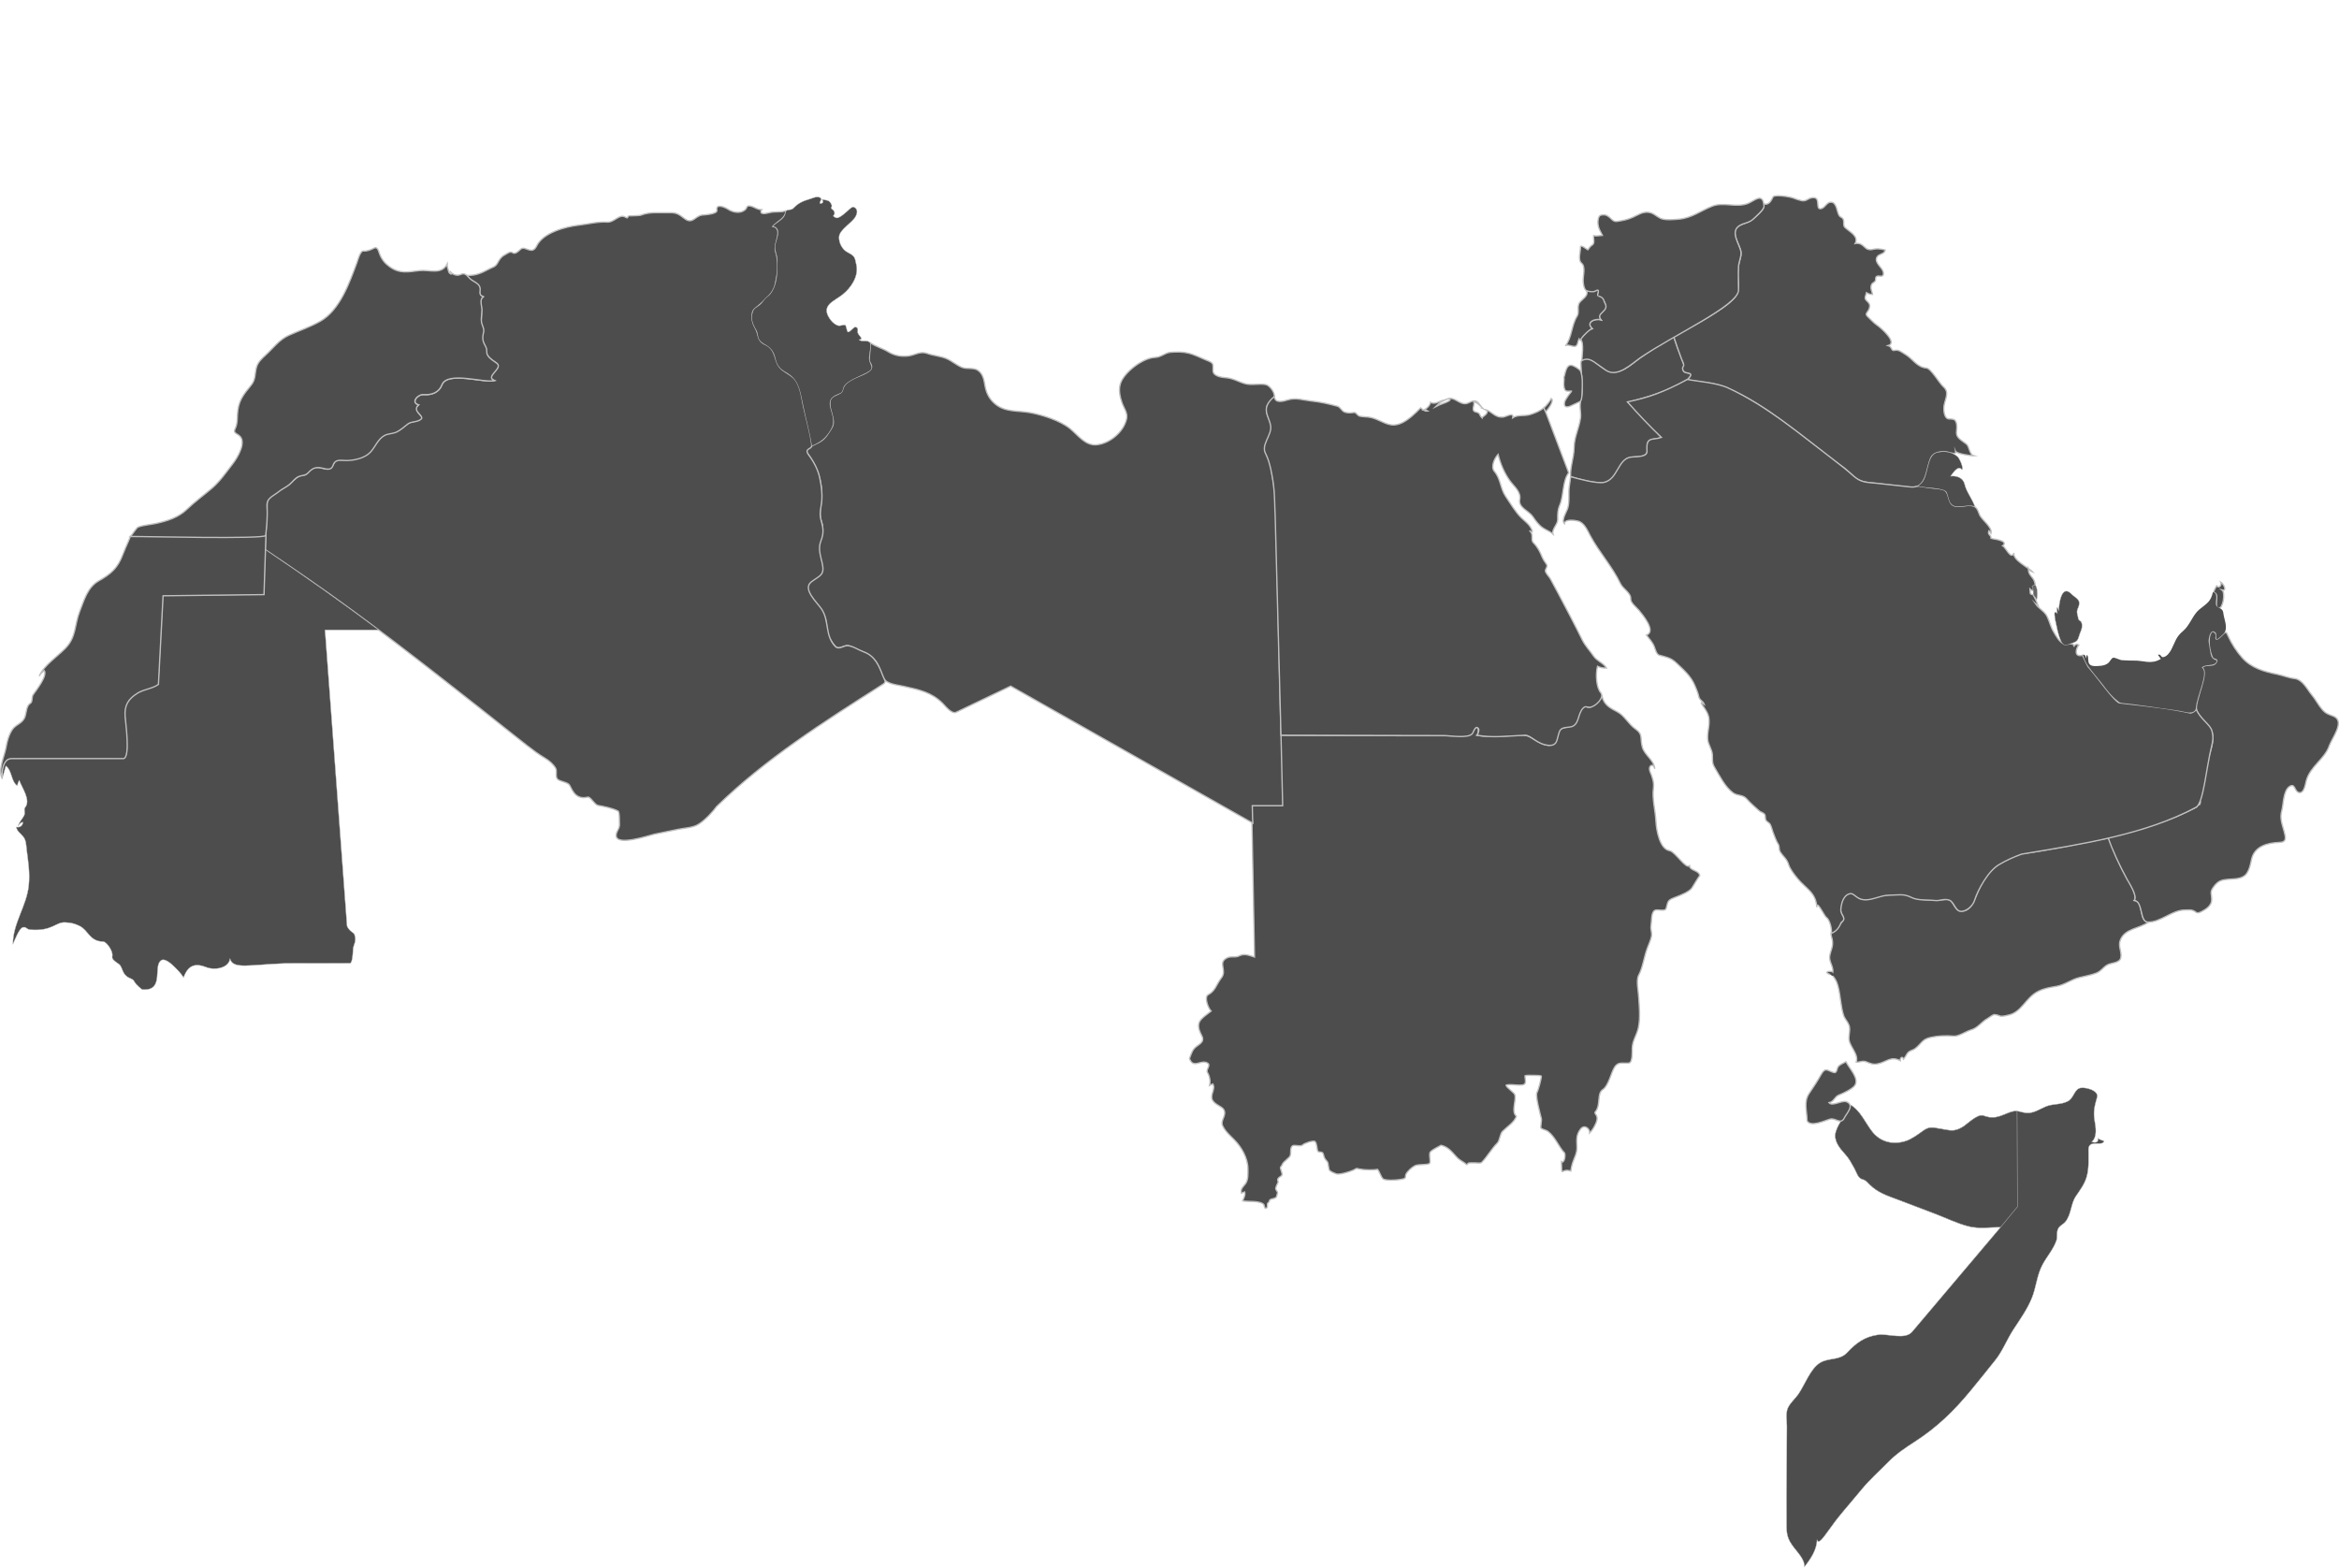 <?xml version="1.0" encoding="UTF-8" standalone="no"?>
<svg
   xmlns:dc="http://purl.org/dc/elements/1.1/"
   xmlns:cc="http://creativecommons.org/ns#"
   xmlns:rdf="http://www.w3.org/1999/02/22-rdf-syntax-ns#"
   xmlns:svg="http://www.w3.org/2000/svg"
   xmlns="http://www.w3.org/2000/svg"
   version="1.1"
   id="svg5963"
   height="119.711"
   width="178.616">
  <defs
     id="defs5965">
    <clipPath
       id="clipPath1"
       clipPathUnits="userSpaceOnUse">
      <path
         id="path9"
         d="M 0,0 H 940 V 470 H 0 Z" />
    </clipPath>
    <clipPath
       id="clipPath5987"
       clipPathUnits="userSpaceOnUse">
      <path
         id="path5989"
         d="M 0,0 H 940 V 470 H 0 Z" />
    </clipPath>
  </defs>
  <path
     id="sd"
     d="m 122.329,53.149 c -0.209,0.211 -0.76,1.019 -1.094,0.844 -0.438,-0.229 -0.594,0.359 -0.688,0.625 -0.181,0.513 -0.316,0.81 -0.875,0.906 -0.554,0.095 -0.697,0.225 -0.812,0.781 -0.251,1.217 -1.455,0.283 -2.031,-0.031 -0.5,-0.272 -1.361,-0.085 -1.906,-0.062 -0.713,0.029 -1.45,0.059 -2.156,-0.062 0.233,-0.215 0.125,-0.958 -0.219,-0.406 -0.34,0.545 -0.8,0.438 -1.375,0.438 h -4.406 c -2.994,0 -6.037,-0.031 -9.031,-0.031 0.06,1.785 0.127,3.589 0.156,5.375 h -2.312 l 0.219,11.562 c -0.384,-0.119 -0.773,-0.294 -1.156,-0.094 -0.316,0.166 -0.616,-0.003 -0.938,0.156 -0.751,0.371 0.032,0.933 -0.438,1.531 -0.376,0.479 -0.455,0.992 -1,1.281 -0.343,0.182 0.008,1.048 0.219,1.25 -0.781,0.625 -1.279,0.82 -0.719,1.875 0.213,0.402 -0.047,0.581 -0.375,0.812 -0.35,0.247 -0.406,0.558 -0.562,0.938 0.304,0.82 0.864,0.048 1.375,0.344 0.302,0.176 -0.138,0.482 0,0.719 0.17,0.29 0.25,0.669 0.156,1 0.08,-0.041 0.167,-0.091 0.25,-0.125 0.243,0.391 -0.23,0.823 -0.031,1.219 0.197,0.394 0.704,0.464 0.875,0.75 0.251,0.42 -0.28,0.81 -0.094,1.219 0.192,0.423 0.552,0.74 0.875,1.062 0.578,0.578 1.058,1.423 1.062,2.25 0.002,0.348 0.031,0.826 -0.188,1.125 -0.189,0.258 -0.384,0.35 -0.312,0.719 0.082,-0.029 0.168,-0.064 0.25,-0.094 0.066,0.248 -0.072,0.467 -0.156,0.688 0.407,0.074 1.321,-0.045 1.625,0.281 0.004,0.099 0.062,0.188 0.094,0.281 0.305,0.018 0.068,-0.346 0.25,-0.438 0.072,-0.036 0.07,-0.182 0.125,-0.219 0.137,-0.091 0.341,-0.06 0.469,-0.188 0.057,-0.057 0.057,-0.206 0.094,-0.281 0.074,-0.148 -0.171,-0.254 -0.125,-0.438 0.03,-0.119 0.102,-0.266 0.156,-0.375 0.066,-0.131 -0.047,-0.203 0,-0.281 0.06,-0.181 0.249,-0.186 0.312,-0.312 0.074,-0.148 -0.184,-0.536 -0.094,-0.625 0.097,-0.097 0.134,-0.259 0.219,-0.344 0.132,-0.132 0.306,-0.274 0.438,-0.406 0.207,-0.207 0.008,-0.636 0.219,-0.844 0.149,-0.149 0.635,0.084 0.812,-0.094 0.122,-0.122 0.822,-0.365 0.937,-0.25 0.156,0.156 0.143,0.674 0.219,0.75 0.066,0.066 0.289,0.038 0.344,0.094 0.102,0.102 0.094,0.281 0.156,0.406 0.041,0.083 0.144,0.206 0.188,0.25 0.158,0.158 0.08,0.58 0.219,0.719 0.091,0.091 0.395,0.215 0.5,0.25 0.271,0.09 1.347,-0.253 1.5,-0.406 0.034,-0.034 0.221,0.025 0.25,0.031 0.433,0.086 1.08,0.086 1.406,0.031 0.164,0.23 0.239,0.551 0.406,0.719 0.182,0.182 1.412,0.091 1.656,-0.031 0.083,-0.041 0.053,-0.231 0.094,-0.312 0.11,-0.22 0.438,-0.532 0.688,-0.656 0.287,-0.144 0.963,-0.025 1.125,-0.188 0.112,-0.112 -0.097,-0.716 0.062,-0.875 0.213,-0.213 0.598,-0.371 0.812,-0.5 0.607,0.143 0.876,0.594 1.25,0.969 0.21,0.21 0.509,0.322 0.688,0.5 0.051,0.051 0.11,-0.079 0.125,-0.094 0.045,-0.045 0.438,-0.031 0.531,-0.031 0.114,0 0.421,0.048 0.5,-0.031 0.408,-0.408 0.751,-1.033 1.188,-1.469 0.203,-0.203 0.212,-0.712 0.406,-0.906 0.361,-0.361 0.907,-0.689 1.062,-1.156 -0.471,-0.367 0.122,-1.441 -0.188,-1.75 -0.041,-0.041 -0.644,-0.574 -0.625,-0.594 0.207,-0.206 1.322,0.137 1.469,-0.156 0.096,-0.191 -0.024,-0.448 0,-0.594 0.12,-0.064 1.25,-0.01 1.25,0 0,0.235 -0.224,1.073 -0.344,1.312 -0.12,0.239 0.271,1.677 0.344,1.969 0.035,0.139 -0.082,0.667 -0.031,0.719 0.11,0.11 0.391,0.145 0.531,0.25 0.559,0.42 0.844,1.219 1.25,1.625 0.131,0.131 0.006,0.875 -0.219,0.688 0.045,1.324 -0.073,0.455 0.719,0.719 0.024,-0.201 0.06,-0.396 0.125,-0.594 0.146,-0.45 0.361,-0.765 0.344,-1.25 -0.02,-0.545 -0.071,-0.929 0.281,-1.375 0.268,-0.338 0.697,-0.065 0.688,0.312 0.189,-0.207 0.292,-0.353 0.438,-0.656 0.368,-0.767 -0.174,-0.763 0,-0.969 0.426,-0.502 0.099,-1.383 0.562,-1.688 0.446,-0.293 0.625,-1.273 0.906,-1.719 0.287,-0.455 0.65,-0.251 1.094,-0.312 0.295,-0.041 0.245,-0.918 0.25,-1.125 0.014,-0.585 0.35,-1.006 0.469,-1.562 0.172,-0.805 0.059,-1.718 0.031,-2.281 -0.03,-0.605 -0.219,-1.339 0,-1.75 0.307,-0.575 0.394,-1.353 0.656,-2.062 0.102,-0.276 0.25,-0.587 0.312,-0.875 0.069,-0.314 -0.088,-0.535 -0.031,-0.844 0.058,-0.315 -0.008,-0.985 0.281,-1.156 0.21,-0.124 0.794,0.128 0.875,-0.156 0.157,-0.552 0.079,-0.613 0.688,-0.844 0.336,-0.127 1.096,-0.419 1.281,-0.719 0.141,-0.228 0.51,-0.847 0.594,-0.938 -0.052,-0.418 -0.761,-0.368 -0.781,-0.75 -0.29,0.26 -1.096,-1.082 -1.531,-1.156 -0.753,-0.128 -0.999,-1.587 -1.031,-2.219 -0.046,-0.9 -0.305,-1.709 -0.188,-2.594 0.052,-0.392 -0.094,-0.832 -0.25,-1.188 -0.216,-0.492 0.237,-0.735 0.344,-0.25 -0.029,-0.637 -0.761,-1.034 -0.938,-1.625 -0.213,-0.714 0.095,-0.978 -0.562,-1.438 -0.496,-0.347 -0.825,-1.01 -1.344,-1.281 -0.579,-0.303 -1.029,-0.531 -1.188,-1.219 z"
     style="fill:#4d4d4d;fill-opacity:1;stroke:#c0c0c0;stroke-width:0.1;stroke-miterlimit:10;stroke-dasharray:none;text-rendering:optimizeLegibility" />
  <path
     style="fill:#4d4d4d;fill-opacity:1;stroke:#c0c0c0;stroke-width:0.1;stroke-miterlimit:10;stroke-dasharray:none;text-rendering:optimizeLegibility"
     id="ly"
     d="m 61.651,34.604 c -0.299,-0.257 0.341,-0.56 0.506,-0.636 0.497,-0.231 0.765,-0.363 1.067,-0.852 0.242,-0.393 0.485,-0.584 0.391,-1.09 -0.082,-0.436 -0.288,-0.876 -0.244,-1.331 0.061,-0.624 0.819,-0.464 0.94,-0.912 0.13,-0.482 0.523,-0.731 0.927,-0.923 0.309,-0.147 1.313,-0.421 1.321,-0.848 0.004,-0.214 -0.206,-0.346 -0.183,-0.574 0.04,-0.416 0.056,-0.834 0.098,-1.25 0.401,0.279 0.939,0.42 1.369,0.685 0.452,0.278 0.965,0.372 1.491,0.315 0.532,-0.058 0.924,-0.395 1.471,-0.197 0.487,0.176 1.004,0.195 1.478,0.397 0.422,0.18 0.763,0.505 1.189,0.672 0.373,0.146 0.876,-0.007 1.208,0.223 0.392,0.271 0.465,0.735 0.54,1.17 0.096,0.556 0.315,1 0.748,1.373 0.783,0.675 1.75,0.517 2.691,0.687 0.945,0.172 2.291,0.601 3.048,1.214 0.605,0.49 1.165,1.319 2.03,1.241 1,-0.09 2.069,-0.972 2.293,-1.976 0.103,-0.464 -0.21,-0.824 -0.352,-1.242 -0.157,-0.46 -0.272,-0.99 -0.114,-1.466 0.29,-0.874 1.729,-1.959 2.642,-1.99 0.472,-0.016 0.748,-0.358 1.186,-0.391 0.446,-0.034 0.921,-0.042 1.357,0.065 0.509,0.124 0.953,0.37 1.436,0.56 0.572,0.224 0.421,0.302 0.449,0.803 0.022,0.406 0.678,0.492 0.97,0.513 0.567,0.043 0.934,0.3 1.459,0.452 0.521,0.151 1.067,-0.024 1.595,0.073 0.299,0.055 0.751,0.652 0.644,0.965 -0.112,0.331 -0.516,0.415 -0.572,0.788 -0.078,0.515 0.251,0.896 0.341,1.375 0.102,0.539 -0.245,1.016 -0.428,1.484 -0.194,0.497 0.315,1.087 0.399,1.601 0.144,0.876 0.3,1.704 0.355,2.603 l 0.553,23.34 c -0.773,0 -1.546,0 -2.319,0 0.021,0.446 0.005,0.894 0.043,1.339 l -18.494,-10.467 -4.194,2.01 c -0.355,0.097 -0.791,-0.483 -0.998,-0.689 -0.866,-0.863 -1.805,-1.039 -2.958,-1.301 -0.412,-0.094 -0.95,-0.141 -1.317,-0.369 -0.291,-0.18 -0.428,-0.689 -0.548,-0.984 -0.353,-0.865 -0.783,-1.101 -1.63,-1.42 -0.281,-0.106 -0.55,-0.345 -0.858,-0.337 -0.301,0.008 -0.627,0.342 -0.909,0.037 -0.23,-0.248 -0.627,-0.885 -0.632,-1.229 -0.012,-0.718 -0.082,-0.98 -0.477,-1.592 -0.304,-0.471 -1.315,-1.308 -0.88,-1.936 0.502,-0.724 1.271,-0.447 0.941,-1.634 -0.165,-0.594 -0.283,-1.05 -0.08,-1.652 0.174,-0.516 0.277,-0.942 0.087,-1.476 -0.2,-0.561 -0.045,-1.123 0.006,-1.693 0.059,-0.676 -0.042,-1.358 -0.266,-1.996 -0.193,-0.548 -0.473,-1.063 -0.813,-1.534"
     class="landxx ly" />
  <path
     ye="path2592"
     class="landxx ye"
     d="m 164.07,70.422 c -0.752,-0.028 -0.327,-1.569 -1.073,-1.657 0.335,-0.531 -0.906,-2.181 -1.12,-2.762 l -0.87,-2.012 c -2.209,0.434 -4.428,0.909 -6.602,1.203 -1.814,0.56 -2.729,1.461 -3.139,2.443 -0.379,0.566 -0.581,1.994 -1.489,1.939 -0.618,-0.037 -0.55,-0.963 -1.144,-0.893 -0.749,0.088 -1.361,0.074 -2.12,-0.032 -0.431,-0.06 -0.872,-0.367 -1.294,-0.367 -0.467,0 -0.933,0.045 -1.397,0.089 -0.57,0.054 -1.052,0.31 -1.643,0.277 -0.325,-0.018 -0.446,-0.379 -0.778,-0.421 -0.317,-0.04 -0.562,0.175 -0.695,0.443 -0.145,0.293 -0.192,0.648 -0.137,0.97 0.035,0.208 0.327,0.415 0.169,0.629 -0.15,0.202 -0.269,0.41 -0.424,0.621 -0.083,0.115 -0.186,0.206 -0.311,0.273 -0.298,0.149 -0.146,0.262 -0.085,0.588 0.097,0.517 -0.098,0.757 -0.19,1.228 -0.085,0.436 0.281,0.815 0.239,1.249 -0.083,-0.074 -0.527,-0.086 -0.453,0.087 -0.016,-0.036 0.449,0.225 0.448,0.224 0.249,0.265 0.342,0.54 0.426,0.887 0.167,0.681 0.18,1.44 0.394,2.102 0.088,0.272 0.306,0.475 0.41,0.74 0.124,0.32 0.007,0.666 0,0.993 -0.013,0.647 0.77,1.191 0.558,1.849 0.286,0.022 0.478,-0.138 0.767,-0.023 0.308,0.123 0.519,0.224 0.858,0.157 0.699,-0.139 1.01,-0.627 1.739,-0.245 -0.037,-0.198 0.174,-0.4 0.245,-0.111 0.121,-0.133 0.191,-0.287 0.288,-0.434 0.154,-0.233 0.403,-0.228 0.609,-0.384 0.459,-0.347 0.511,-0.696 1.143,-0.841 0.589,-0.135 1.214,-0.161 1.815,-0.106 0.354,0.032 0.948,-0.374 1.302,-0.474 0.529,-0.15 0.791,-0.608 1.257,-0.866 0.143,-0.079 0.344,-0.258 0.499,-0.304 0.171,0.006 0.334,0.046 0.489,0.121 0.175,0.008 0.346,-0.013 0.513,-0.063 1.125,-0.181 1.378,-1.345 2.389,-1.841 0.47,-0.231 0.885,-0.289 1.387,-0.377 0.619,-0.108 1.131,-0.523 1.74,-0.668 0.423,-0.101 0.852,-0.181 1.262,-0.329 0.41,-0.148 0.556,-0.475 0.903,-0.652 0.288,-0.147 0.908,-0.129 0.997,-0.519 0.103,-0.453 -0.212,-0.864 -0.047,-1.326 0.331,-0.933 1.47,-0.896 2.165,-1.406"
     id="ye"
     style="fill:#4d4d4d;fill-opacity:1;stroke:#c0c0c0;stroke-width:0.1;stroke-miterlimit:10;stroke-dasharray:none;text-rendering:optimizeLegibility" />
  <path
     style="fill:#4d4d4d;fill-opacity:1;stroke:#c0c0c0;stroke-width:0.1;stroke-miterlimit:10;stroke-dasharray:none;text-rendering:optimizeLegibility"
     id="dz"
     d="m 20.242,41.971 0.158,-3.371 c -0.146,-0.906 1.244,-1.205 1.744,-1.661 0.248,-0.226 0.654,-0.688 1.036,-0.664 0.332,0.021 0.409,-0.48 0.846,-0.565 0.711,-0.138 1.076,0.552 1.503,-0.391 0.133,-0.292 0.576,-0.17 0.83,-0.203 0.458,-0.061 0.92,-0.123 1.352,-0.283 0.869,-0.321 0.905,-1.254 1.645,-1.645 0.305,-0.162 0.705,-0.179 1.027,-0.299 0.397,-0.147 0.657,-0.592 1.066,-0.674 0.15,-0.03 0.956,-0.096 0.626,-0.52 -0.213,-0.274 -0.552,-0.374 -0.114,-0.774 -0.625,-0.172 -0.061,-0.827 0.398,-0.789 0.607,0.051 1.167,-0.166 1.382,-0.734 0.412,-1.089 3.222,-0.124 4.024,-0.33 -0.919,-0.415 0.671,-0.921 0.172,-1.306 -0.236,-0.182 -0.5,-0.342 -0.691,-0.575 -0.222,-0.269 -0.106,-0.654 -0.324,-0.983 -0.228,-0.344 -0.102,-0.627 -0.036,-0.97 0.062,-0.321 -0.186,-0.325 -0.151,-0.637 0.033,-0.291 0.028,-0.642 0.032,-0.932 0.005,-0.389 -0.254,-0.702 0.132,-1.004 -0.401,-0.164 -0.239,-0.387 -0.297,-0.687 -0.077,-0.399 -0.77,-0.529 -0.921,-0.94 0.743,-0.002 1.06,-0.182 1.691,-0.505 0.275,-0.14 0.448,-0.141 0.614,-0.43 0.147,-0.256 0.257,-0.472 0.53,-0.617 0.154,-0.083 0.452,-0.322 0.614,-0.193 0.211,0.166 0.477,-0.123 0.617,-0.251 0.364,-0.333 0.864,0.505 1.236,-0.26 0.499,-1.025 2.218,-1.469 3.225,-1.585 0.717,-0.083 1.441,-0.28 2.163,-0.231 0.539,0.036 0.91,-0.651 1.378,-0.386 0.203,0.115 0.157,0.051 0.235,-0.077 0.017,-0.028 0.825,-0.016 0.945,-0.064 0.698,-0.277 1.403,-0.172 2.137,-0.193 0.612,-0.017 0.757,0.11 1.223,0.461 0.595,0.449 0.801,-0.215 1.317,-0.278 0.166,-0.02 1.195,-0.065 1.139,-0.37 -0.102,-0.549 0.648,-0.211 0.826,-0.091 0.372,0.25 0.933,0.376 1.314,0.071 0.21,-0.168 0.073,-0.386 0.472,-0.286 0.283,0.071 0.506,0.279 0.814,0.263 -0.261,0.431 0.386,0.28 0.591,0.227 0.408,-0.106 0.85,-0.007 1.241,-0.138 0.029,0.556 -0.676,0.829 -0.983,1.183 0.837,0.18 0.034,1.357 0.203,1.896 0.294,0.937 0.171,1.644 -0.026,2.568 -0.162,0.76 -1.009,1.352 -1.574,1.851 -0.33,0.291 -0.169,1.05 0.023,1.373 0.311,0.521 0.17,1.089 0.811,1.333 0.876,0.332 0.619,1.442 1.325,1.97 0.327,0.245 0.714,0.423 0.991,0.73 0.375,0.416 0.429,1.099 0.517,1.627 0.18,1.091 0.698,2.304 0.698,3.404 0,0.297 -0.624,0.183 -0.222,0.72 0.39,0.521 0.712,1.133 0.841,1.773 0.443,2.205 -0.208,2.191 0.124,3.321 0.159,0.539 0.167,0.933 -0.043,1.458 -0.237,0.592 -0.021,1.146 0.108,1.738 0.194,0.894 -0.203,0.908 -0.839,1.388 -0.724,0.548 0.48,1.611 0.794,2.094 0.587,0.903 0.234,1.975 1.015,2.818 0.3,0.324 0.645,-0.065 0.965,-0.04 0.405,0.031 0.844,0.336 1.224,0.474 0.867,0.315 1.159,1.043 1.479,1.867 0.152,0.39 0.305,0.437 -0.118,0.677 -4.4,2.807 -8.84,5.615 -12.589,9.266 -0.216,0.314 -0.913,1.099 -1.455,1.398 -0.411,0.227 -1.016,0.248 -1.47,0.342 -0.616,0.127 -1.234,0.248 -1.849,0.379 -0.309,0.065 -3.015,0.995 -2.899,0.037 0.041,-0.338 0.282,-0.468 0.249,-0.842 -0.013,-0.144 0.03,-0.898 -0.119,-0.972 -0.455,-0.228 -1.023,-0.332 -1.525,-0.428 -0.247,-0.048 -0.58,-0.677 -0.769,-0.631 -1.084,0.266 -1.255,-0.814 -1.45,-0.976 -0.23,-0.191 -0.628,-0.208 -0.838,-0.369 -0.237,-0.18 -0.033,-0.628 -0.176,-0.869 -0.179,-0.304 -0.49,-0.569 -0.782,-0.742 -0.5,-0.296 -0.968,-0.647 -1.426,-1.003 -1.138,-0.883 -2.256,-1.793 -3.388,-2.683 -4.368,-3.434 -8.73,-6.855 -13.3,-10.019 -1.09,-0.756 -2.186,-1.502 -3.286,-2.242"
     class="landxx dz" />
  <path
     style="fill:#4d4d4d;fill-opacity:1;stroke:#c0c0c0;stroke-width:0.1;stroke-miterlimit:10;stroke-dasharray:none;text-rendering:optimizeLegibility"
     id="jo"
     d="m 119.936,36.412 c -0.043,-0.748 0.259,-1.461 0.266,-2.205 0.008,-0.855 0.39,-1.49 0.494,-2.304 0.043,-0.339 -0.055,-0.685 -0.028,-1.03 0.025,-0.326 0.134,-0.646 0.146,-0.963 0.025,-0.665 -0.066,-1.463 -0.091,-2.134 -0.021,-0.57 0.69,-0.394 1.015,-0.17 0.535,0.37 1.018,0.929 1.737,0.788 0.724,-0.143 1.39,-0.823 1.989,-1.222 0.765,-0.51 1.529,-1.073 2.332,-1.52 0.248,0.794 0.573,1.56 0.846,2.344 -0.276,0.029 -0.096,0.406 0.082,0.451 0.282,0.072 0.637,0.028 0.181,0.506 -1.429,0.873 -2.86,1.336 -4.577,1.765 l 2.561,2.687 c -0.23,0.113 -0.839,0.099 -1.003,0.306 -0.189,0.237 0.025,0.717 -0.176,0.954 -0.338,0.398 -1.192,0.059 -1.63,0.478 -0.5,0.477 -0.664,1.375 -1.378,1.656 -0.646,0.254 -2.109,-0.218 -2.764,-0.388"
     class="landxx jo" />
  <path
     class="landxx so so-"
     d="m 136.458,108.962 c 0,-0.436 -0.113,-1.04 0.076,-1.448 0.179,-0.389 0.545,-0.689 0.791,-1.039 0.492,-0.7 0.919,-1.953 1.666,-2.404 0.681,-0.411 1.478,-0.145 2.074,-0.786 0.677,-0.727 1.318,-1.202 2.343,-1.35 0.766,-0.111 2.114,0.434 2.643,-0.268 l 6.725,-7.952 c -0.813,0 -1.656,0.138 -2.456,-0.067 -0.906,-0.233 -1.771,-0.669 -2.647,-0.995 -0.903,-0.336 -1.8,-0.685 -2.701,-1.026 -0.834,-0.316 -1.565,-0.536 -2.205,-1.178 -0.214,-0.215 -0.283,-0.328 -0.58,-0.406 -0.302,-0.08 -0.419,-0.548 -0.561,-0.796 -0.239,-0.42 -0.399,-0.761 -0.738,-1.131 -0.404,-0.442 -0.88,-1.01 -0.696,-1.668 0.202,-0.722 0.835,-1.356 1.117,-2.069 0.745,0.415 1.155,1.408 1.664,2.051 0.636,0.802 1.606,1.025 2.589,0.701 0.377,-0.124 0.864,-0.46 1.186,-0.698 0.568,-0.42 0.729,-0.349 1.428,-0.234 0.723,0.119 1.048,0.27 1.723,-0.151 0.341,-0.213 1.123,-1.006 1.562,-0.85 0.484,0.172 0.817,0.193 1.337,0.014 0.313,-0.108 0.61,-0.267 0.936,-0.339 0.373,-0.083 0.622,0.079 0.977,0.114 0.582,0.058 1.028,-0.287 1.532,-0.492 0.525,-0.214 1.122,-0.119 1.651,-0.388 0.441,-0.224 0.485,-0.799 0.86,-0.983 0.363,-0.179 1.536,0.132 1.391,0.656 -0.187,0.679 -0.313,1.093 -0.188,1.812 0.086,0.501 0.217,1.22 -0.221,1.604 0.291,0.109 0.532,0.042 0.468,-0.268 0.144,0.096 0.302,0.163 0.471,0.201 -0.097,0.481 -1.187,-0.178 -1.191,0.666 -0.003,0.69 0.055,1.395 -0.137,2.071 -0.164,0.577 -0.511,1.019 -0.837,1.504 -0.38,0.566 -0.336,1.403 -0.801,1.948 -0.181,0.211 -0.43,0.265 -0.555,0.544 -0.125,0.277 -0.017,0.591 -0.121,0.884 -0.237,0.67 -0.717,1.201 -1.05,1.818 -0.444,0.821 -0.48,1.725 -0.827,2.574 -0.353,0.863 -0.902,1.625 -1.408,2.402 -0.491,0.754 -0.816,1.627 -1.378,2.331 -0.624,0.782 -1.249,1.561 -1.885,2.333 -1.278,1.551 -2.578,2.812 -4.272,3.902 -0.71,0.457 -1.416,0.932 -2.009,1.538 -0.668,0.682 -1.431,1.356 -2.034,2.093 -0.597,0.73 -1.225,1.44 -1.815,2.173 -0.287,0.357 -0.539,0.74 -0.819,1.103 -0.173,0.224 -0.691,1.035 -0.783,0.562 0,0.768 -0.501,1.506 -0.964,2.085 0.04,-0.602 -0.541,-1.1 -0.955,-1.695 -0.472,-0.679 -0.397,-1.146 -0.404,-1.933 -0.02,-2.377 0.026,-4.698 0.026,-7.074"
     id="so"
     style="fill:#4d4d4d;fill-opacity:1;stroke:#c0c0c0;stroke-width:0.031;stroke-miterlimit:10;stroke-dasharray:none;text-rendering:optimizeLegibility" />
  <path
     class="limitxx so xs"
     d="m 152.775,93.716 c -0.813,0 -1.656,0.138 -2.456,-0.067 -0.906,-0.233 -1.771,-0.669 -2.647,-0.995 -0.903,-0.336 -1.8,-0.685 -2.701,-1.026 -0.834,-0.316 -1.565,-0.536 -2.205,-1.178 -0.214,-0.215 -0.283,-0.328 -0.58,-0.406 -0.302,-0.08 -0.419,-0.548 -0.561,-0.796 -0.239,-0.42 -0.399,-0.761 -0.738,-1.131 -0.404,-0.442 -0.88,-1.01 -0.696,-1.668 0.202,-0.722 0.835,-1.356 1.117,-2.069 0.745,0.415 1.155,1.408 1.664,2.051 0.636,0.802 1.606,1.025 2.589,0.701 0.377,-0.124 0.864,-0.46 1.186,-0.698 0.568,-0.42 0.729,-0.349 1.428,-0.234 0.723,0.119 1.048,0.27 1.723,-0.151 0.341,-0.213 1.123,-1.006 1.562,-0.85 0.484,0.172 0.817,0.193 1.337,0.014 0.313,-0.108 0.611,-0.267 0.936,-0.339 0.108,-0.024 0.206,-0.028 0.299,-0.019 l 0.025,7.307 -1.284,1.554 z"
     id="xs"
     style="fill:#4d4d4d;fill-opacity:1;stroke:#c0c0c0;stroke-width:0.031;stroke-miterlimit:10;stroke-dasharray:none;text-rendering:optimizeLegibility" />
  <path
     mr="path3882"
     class="landxx mr"
     d="m 0.176,59.472 c -0.063,-0.427 -0.027,-0.722 0.144,-1.133 0.048,-0.115 0.206,-0.392 0.507,-0.408 l 8.645,-0.01 c 0.44,-0.232 0.138,-2.142 0.108,-2.878 -0.054,-0.739 -0.128,-1.221 0.464,-1.781 0.496,-0.47 0.48,-0.35 2.056,-0.995 l 0.346,-6.769 7.714,-0.09 0.104,-3.432 c 2.937,1.976 5.819,4.011 8.651,6.133 -1.362,0 -2.735,0 -4.097,0 l 1.682,22.605 c 0.138,0.37 0.519,0.529 0.553,0.615 0.225,0.575 -0.071,0.749 -0.092,1.192 -0.025,0.519 -0.076,0.987 -0.227,1.042 l -4.926,0.006 c -2.798,0.097 -3.996,0.48 -4.244,-0.347 -0.119,0.749 -1.229,0.872 -1.776,0.654 -0.864,-0.343 -1.416,-0.199 -1.77,0.774 -0.201,-0.332 -0.494,-0.615 -0.794,-0.905 -0.355,-0.343 -0.698,-0.527 -0.887,-0.422 -0.71,0.393 0.281,2.372 -1.462,2.247 0.009,0.032 -0.47,-0.339 -0.597,-0.581 -0.157,-0.3 -0.338,-0.204 -0.639,-0.461 -0.326,-0.278 -0.303,-0.732 -0.57,-0.91 -0.716,-0.476 -0.432,-0.482 -0.498,-0.804 -0.082,-0.397 -0.486,-0.903 -0.689,-0.906 -1.053,-0.015 -1.128,-0.87 -1.811,-1.199 -0.344,-0.166 -0.645,-0.254 -1.109,-0.269 -0.723,-0.024 -0.972,0.683 -2.632,0.559 -0.35,-0.026 -0.303,-0.26 -0.601,-0.175 -0.289,0.106 -0.63,1.037 -0.745,1.281 0,-1.613 1.062,-2.928 1.215,-4.509 0.092,-0.952 -0.039,-1.757 -0.159,-2.689 -0.043,-0.336 -0.032,-0.705 -0.246,-0.99 -0.186,-0.249 -0.511,-0.425 -0.546,-0.764 0.249,0.078 0.522,-0.107 0.493,-0.379 -0.168,0.045 -0.302,0.171 -0.36,0.335 0.061,-0.324 0.322,-0.551 0.464,-0.835 0.092,-0.184 -0.041,-0.478 0.066,-0.601 0.485,-0.556 -0.258,-1.541 -0.441,-2.091 -0.076,0.133 -0.127,0.274 -0.155,0.424 -0.492,-0.373 -0.375,-1.143 -0.871,-1.518 -0.079,0.329 -0.198,0.649 -0.267,0.981"
     id="mr"
     style="fill:#4d4d4d;fill-opacity:1;stroke:#c0c0c0;stroke-width:0.031;stroke-miterlimit:10;stroke-dasharray:none;text-rendering:optimizeLegibility" />
  <path
     style="fill:#4d4d4d;fill-opacity:1;stroke:#c0c0c0;stroke-width:0.1;stroke-miterlimit:10;stroke-dasharray:none;text-rendering:optimizeLegibility"
     id="iq"
     d="m 127.795,25.653 c 1.353,-0.663 2.541,-1.311 3.744,-2.137 0.382,-0.263 0.795,-0.588 1.015,-0.923 0.422,-0.644 0.086,-1.496 0.17,-1.737 0.009,-1.002 0.279,-1.126 0.222,-1.607 -0.064,-0.538 -0.83,-1.483 -0.239,-1.943 0.338,-0.263 0.758,-0.252 1.107,-0.544 0.293,-0.245 1.081,-0.885 0.848,-1.143 -0.107,-0.118 0.107,0.011 0.268,-0.038 0.265,-0.08 0.351,-0.329 0.466,-0.54 0.113,-0.207 1.292,-0.016 1.551,0.084 0.205,0.079 0.411,0.153 0.627,0.197 0.354,0.073 0.46,-0.156 0.769,-0.213 0.777,-0.144 0.247,0.874 0.687,0.834 0.321,-0.029 0.449,-0.515 0.802,-0.502 0.449,0.017 0.433,0.779 0.63,1.043 0.093,0.125 0.215,0.103 0.293,0.26 0.095,0.192 -0.031,0.464 0.13,0.622 0.34,0.332 1.087,0.66 0.782,1.234 0.504,-0.113 0.712,0.34 0.937,0.425 0.43,0.163 0.437,-0.178 1.364,0.067 -0.081,0.348 -0.486,0.268 -0.631,0.537 -0.246,0.455 0.449,0.794 0.489,1.207 0.052,0.546 -0.615,-0.054 -0.596,0.499 0.008,0.249 -0.261,0.207 -0.33,0.442 -0.078,0.265 0.053,0.463 0.099,0.708 -0.169,-9.3e-4 -0.325,-0.046 -0.468,-0.134 -0.038,0.225 -0.194,0.395 -0.017,0.581 0.193,0.202 0.338,0.289 0.231,0.621 -0.102,0.317 -0.385,0.388 -0.113,0.635 0.233,0.211 0.439,0.463 0.701,0.639 0.262,0.176 1.628,1.346 0.85,1.565 0.303,0.074 0.226,0.427 0.477,0.369 0.36,-0.084 0.561,0.145 0.849,0.308 0.529,0.299 0.867,0.978 1.6,1.035 0.347,0.027 0.987,1.158 1.294,1.429 0.464,0.41 0.179,0.833 0.063,1.397 -0.056,0.269 -0.042,1.034 0.358,1.063 0.14,0.01 0.375,-0.019 0.484,0.121 0.142,0.18 0.141,0.541 0.109,0.761 -0.072,0.487 0.183,0.63 0.727,1.023 0.275,0.198 0.213,0.812 0.602,0.906 -0.201,0.015 -1.401,-0.156 -1.428,-0.375 0.165,0.39 -0.521,0.077 -0.789,0.065 -0.388,-0.017 -0.889,0.075 -1.065,0.448 -0.381,0.809 -0.312,2.42 -1.604,2.273 l -3.261,-0.373 c -1.091,-0.156 -1.132,-0.73 -2.131,-1.357 -2.761,-2.031 -5.406,-4.464 -8.497,-5.819 -1.111,-0.487 -2.097,-0.445 -3.101,-0.667 0.629,-0.682 -0.129,-0.381 -0.317,-0.671 -0.047,-0.072 -0.086,-0.216 -0.045,-0.288 0.158,-0.181 0,-0.365 -0.097,-0.629 -0.219,-0.585 -0.427,-1.16 -0.612,-1.755"
     class="landxx iq" />
  <path
     style="fill:#4d4d4d;fill-opacity:1;stroke:#c0c0c0;stroke-width:0.1;stroke-miterlimit:10;stroke-dasharray:none;text-rendering:optimizeLegibility"
     id="eh"
     d="m 0.176,59.472 c -0.367,-0.647 0.177,-1.744 0.289,-2.415 0.077,-0.459 0.195,-0.889 0.44,-1.289 C 1.203,55.284 1.747,55.283 1.929,54.677 c 0.094,-0.311 0.088,-0.789 0.397,-0.974 0.175,-0.105 0.072,-0.457 0.208,-0.657 0.219,-0.321 1.099,-1.417 0.854,-1.833 -0.165,0.106 -0.303,0.254 -0.4,0.424 0.385,-0.846 1.359,-1.469 1.999,-2.123 0.852,-0.87 0.688,-1.77 1.103,-2.837 0.34,-0.873 0.603,-1.836 1.451,-2.319 0.935,-0.533 1.444,-0.967 1.831,-1.997 0.246,-0.655 0.712,-1.584 0.55,-1.393 l 10.386,-0.084 -0.148,4.525 -7.707,0.089 -0.355,6.769 c -0.459,0.331 -1.11,0.367 -1.589,0.665 -0.721,0.448 -1.012,0.927 -0.955,1.779 0.033,0.495 0.413,3.073 -0.113,3.222 H 0.87 c -0.658,3.1e-4 -0.763,1.075 -0.694,1.541"
     class="landxx eh" />
  <path
     style="fill:#4d4d4d;fill-opacity:1;stroke:#c0c0c0;stroke-width:0.1;stroke-miterlimit:10;stroke-dasharray:none;text-rendering:optimizeLegibility"
     id="sy"
     d="m 120.673,25.921 c 0.194,-0.246 0.569,-0.759 0.915,-0.826 -0.528,-0.492 0.226,-0.802 0.669,-0.67 -0.389,-0.473 0.191,-0.531 0.325,-0.983 0.074,-0.251 -0.237,-0.757 -0.524,-0.811 -0.327,-0.061 0.296,-0.531 -0.211,-0.388 -0.846,0.237 -0.908,-0.302 -0.947,-0.74 -0.036,-0.398 0.222,-1.124 -0.135,-1.417 -0.286,-0.235 -0.064,-0.859 -0.075,-1.202 -0.008,-0.258 0.471,0.147 0.563,0.193 0.007,0.034 0.117,-0.229 0.321,-0.352 0.251,-0.152 0.081,-0.493 0.125,-0.73 0.219,0.053 0.451,-0.01 0.67,-0.022 -0.175,-0.359 -0.289,-0.452 -0.339,-0.883 -0.018,-0.157 -0.004,-0.601 0.216,-0.656 0.166,-0.042 0.332,-0.043 0.464,0.026 0.355,0.187 0.425,0.504 0.791,0.447 0.447,-0.07 0.743,-0.123 1.169,-0.307 0.437,-0.189 0.757,-0.451 1.248,-0.381 0.362,0.052 0.575,0.309 0.882,0.453 0.349,0.164 1.033,0.096 1.411,0.063 0.965,-0.083 1.655,-0.635 2.529,-0.984 0.884,-0.353 1.849,0.142 2.756,-0.22 0.463,-0.185 1.143,-0.892 1.21,0.214 0.016,0.258 -0.613,0.78 -0.794,0.959 -0.328,0.325 -0.694,0.302 -1.064,0.519 -0.794,0.466 0.038,1.475 0.1,2.032 0.037,0.329 -0.162,0.733 -0.186,1.074 -0.035,0.507 9e-5,1.327 -0.003,1.829 -0.006,1.174 -4.95,3.42 -7.46,5.138 -0.683,0.468 -1.789,1.593 -2.677,0.971 -0.323,-0.226 -0.556,-0.4 -0.89,-0.629 -0.579,-0.398 -0.839,-0.1 -0.935,-0.114 -0.02,-0.073 0.209,-1.46 -0.125,-1.605"
     class="landxx sy" />
  <path
     d="m 160.987,63.948 c 3.264,-0.75 5.307,-1.536 6.786,-2.339 0.605,-1.153 -0.046,0.663 0.243,-0.621 0.236,-1.049 0.4,-2.096 0.638,-3.095 0.165,-0.692 0.551,-1.561 0.151,-2.22 -0.288,-0.474 -0.872,-0.879 -1.054,-1.402 -0.229,-0.658 1.014,-2.922 0.403,-3.281 0.274,-0.327 0.813,-0.044 1.051,-0.357 0.261,-0.343 -0.159,-0.229 -0.245,-0.402 -0.228,-0.461 -0.41,-1.472 -0.103,-1.94 0.143,-0.218 0.435,0.117 0.39,0.29 -0.142,0.539 0.402,-0.045 0.488,-0.127 0.266,-0.254 0.264,-0.211 0.429,0.147 0.275,0.595 0.636,1.157 1.074,1.644 0.694,0.77 1.664,1.047 2.652,1.246 0.462,0.093 0.855,0.275 1.326,0.327 0.629,0.071 0.974,0.837 1.334,1.265 0.291,0.345 0.488,0.762 0.778,1.092 0.302,0.344 0.461,0.358 0.859,0.517 0.934,0.373 -0.122,1.699 -0.308,2.247 -0.352,1.035 -1.46,1.575 -1.761,2.684 -0.071,0.262 -0.167,1.018 -0.582,0.894 -0.328,-0.098 -0.264,-0.725 -0.684,-0.464 -0.501,0.303 -0.473,1.393 -0.602,1.841 -0.169,0.586 0.022,1.04 0.177,1.607 0.126,0.464 0.206,0.814 -0.358,0.832 -0.905,0.027 -1.901,0.294 -2.124,1.27 -0.087,0.384 -0.157,0.805 -0.398,1.129 -0.3,0.403 -0.897,0.381 -1.371,0.417 -0.574,0.043 -0.804,0.136 -1.141,0.588 -0.326,0.438 -0.114,0.521 -0.142,1.021 -0.022,0.398 -0.428,0.686 -0.748,0.842 -0.154,0.075 -0.31,0.175 -0.468,0.051 -0.273,-0.215 -0.497,-0.156 -0.836,-0.156 -0.979,0 -1.837,0.95 -2.824,0.922 -0.64,-0.018 -0.352,-1.584 -1.039,-1.659 0.291,-0.304 -0.419,-1.372 -0.564,-1.64 -0.505,-0.934 -1.103,-2.172 -1.435,-3.181 m 8.047,-18.685 c 0.064,-0.18 0.146,-0.35 0.245,-0.513 0.211,0.236 0.414,-0.085 0.313,-0.291 0.181,0.098 0.545,0.714 0.09,0.603 0.292,0.203 0.079,1.448 -0.244,1.39 -0.438,-0.078 0.155,-1.161 -0.404,-1.189"
     style="fill:#4d4d4d;fill-opacity:1;stroke:#c0c0c0;stroke-width:0.1;stroke-miterlimit:10;stroke-dasharray:none;text-rendering:optimizeLegibility"
     id="om" />
  <path
     class="landxx tn"
     d="m 57.478,23.822 c 0.053,-0.263 0.299,-0.363 0.49,-0.508 0.297,-0.226 0.322,-0.429 0.651,-0.679 0.263,-0.199 0.461,-0.572 0.562,-0.903 0.204,-0.664 0.147,-1.18 0.18,-1.817 0.021,-0.401 -0.232,-0.749 -0.178,-1.151 0.061,-0.457 0.568,-1.325 -0.164,-1.483 0.263,-0.304 0.692,-0.459 0.895,-0.819 0.075,-0.133 0.027,-0.361 0.21,-0.413 0.201,-0.057 0.326,-6.2e-4 0.486,-0.169 0.347,-0.367 0.708,-0.53 1.195,-0.669 0.226,-0.064 0.536,-0.234 0.777,-0.138 0.286,0.114 0,0.253 0.032,0.468 0.238,0 0.294,-0.118 0.155,-0.313 0.436,0.095 0.561,0.029 0.738,0.424 0.078,0.174 -0.164,0.191 0.071,0.356 0.18,0.127 0.209,0.347 0.041,0.492 0.014,-0.014 0.201,0.206 0.391,0.127 0.259,-0.107 0.478,-0.318 0.69,-0.497 0.082,-0.069 0.368,-0.377 0.502,-0.316 0.32,0.146 0.277,0.461 0.132,0.723 -0.278,0.503 -1.228,0.986 -1.26,1.558 -0.024,0.43 0.23,0.947 0.619,1.157 0.588,0.317 0.568,0.331 0.708,1.005 0.176,0.849 -0.417,1.731 -1.069,2.246 -0.648,0.512 -1.64,0.8 -0.997,1.794 0.141,0.219 0.33,0.424 0.571,0.534 0.268,0.122 0.378,-0.046 0.625,-0.011 0.081,0.011 0.133,0.409 0.182,0.493 0.121,0.205 0.461,-0.399 0.646,-0.332 0.253,0.092 0.082,0.298 0.158,0.469 0.106,0.238 0.47,0.453 0.09,0.491 0.2,0.214 0.636,-0.021 0.823,0.224 0.156,0.206 -0.102,1.005 -0.046,1.305 0.084,0.45 0.413,0.642 -0.08,0.937 -0.488,0.292 -1.486,0.616 -1.776,1.018 -0.166,0.132 -0.108,0.513 -0.34,0.607 -0.493,0.2 -0.961,0.362 -0.766,1.113 0.156,0.6 0.387,1.072 0.039,1.661 -0.405,0.687 -0.761,0.949 -1.473,1.262 -0.17,-1.12 -0.491,-2.199 -0.712,-3.308 -0.228,-1.148 -0.344,-1.81 -1.312,-2.348 -0.452,-0.251 -0.655,-0.555 -0.769,-1.058 -0.1,-0.442 -0.3,-0.755 -0.701,-0.991 -0.201,-0.118 -0.394,-0.214 -0.527,-0.425 -0.136,-0.216 -0.09,-0.509 -0.226,-0.727 -0.284,-0.454 -0.44,-0.936 -0.26,-1.389"
     id="tn"
     style="fill:#4d4d4d;fill-opacity:1;stroke:#c0c0c0;stroke-width:0.031;stroke-miterlimit:10;stroke-dasharray:none;text-rendering:optimizeLegibility" />
  <path
     style="fill:#4d4d4d;fill-opacity:1;stroke:#c0c0c0;stroke-width:0.1;stroke-miterlimit:10;stroke-dasharray:none;text-rendering:optimizeLegibility"
     id="eg"
     d="m 96.676,34.694 c -0.442,-0.707 0.468,-1.448 0.356,-2.173 -0.12,-0.779 -0.83,-1.322 0.291,-2.247 0.024,0.567 0.685,0.364 1.028,0.262 0.627,-0.186 1.14,0.021 1.763,0.084 0.681,0.068 1.335,0.22 1.994,0.396 0.279,0.074 0.323,0.378 0.606,0.465 0.251,0.077 0.443,0.046 0.692,0.02 0.167,-0.018 0.245,0.244 0.434,0.283 0.207,0.043 0.418,0.044 0.627,0.065 0.671,0.066 1.118,0.487 1.747,0.592 0.608,0.102 1.19,-0.308 1.626,-0.68 0.226,-0.193 0.437,-0.402 0.645,-0.615 0.178,0.139 0.312,0.281 0.536,0.246 -0.128,-0.065 -0.1,-0.101 -0.27,-0.089 0.22,-0.117 0.439,-0.328 0.493,-0.58 0.38,0.227 0.737,-0.181 1.116,-0.178 -0.255,0.117 -0.499,0.263 -0.694,0.468 0.067,-0.04 1.606,-0.505 0.871,-0.558 0.543,-0.18 0.896,0.442 1.418,0.368 0.249,-0.035 0.484,-0.282 0.749,-0.189 0.246,0.086 0.362,0.442 0.58,0.58 -0.221,-0.154 -0.447,-0.494 -0.738,-0.513 0.086,0.231 -0.233,0.669 0.144,0.759 0.409,0.098 0.218,0.199 0.482,0.446 0,-0.091 0.73,-0.399 0.202,-0.647 0.562,0.131 0.749,0.65 1.409,0.592 0.214,-0.019 0.845,-0.414 0.733,0.055 0.409,-0.26 0.868,-0.108 1.307,-0.241 0.387,-0.116 0.774,-0.268 1.085,-0.537 l 1.885,4.976 c -0.477,0.606 -0.37,1.727 -0.673,2.445 -0.177,0.42 -0.17,0.681 -0.165,1.125 0.004,0.379 -0.478,0.747 -0.36,1.116 -0.23,-0.213 -0.539,-0.309 -0.793,-0.487 -0.323,-0.226 -0.548,-0.555 -0.77,-0.874 -0.28,-0.404 -1.099,-0.667 -0.98,-1.273 0.12,-0.611 -0.469,-1.034 -0.77,-1.465 -0.416,-0.594 -0.713,-1.287 -0.882,-1.995 -0.28,0.3 -0.577,0.956 -0.286,1.299 0.499,0.588 0.447,1.309 0.865,1.916 0.362,0.526 0.729,1.169 1.182,1.618 0.2,0.198 0.429,0.369 0.611,0.585 0.096,0.113 0.489,0.762 0.015,0.408 0.384,0.299 0.066,0.681 0.31,0.928 0.327,0.331 0.5,0.682 0.672,1.099 0.084,0.205 0.223,0.381 0.342,0.566 0.091,0.141 -0.09,0.321 -0.098,0.459 -0.011,0.184 0.29,0.458 0.372,0.617 0.189,0.364 0.395,0.719 0.585,1.083 0.626,1.194 1.258,2.366 1.85,3.578 0.232,0.474 0.573,0.814 0.864,1.24 0.271,0.397 0.746,0.519 0.997,0.923 -0.237,0.013 -0.477,-0.029 -0.691,-0.134 -0.157,0.648 -0.081,1.637 0.25,2.018 0.315,0.363 -0.412,1.093 -0.855,1.115 -0.22,0.011 -0.303,-0.149 -0.524,0.098 -0.174,0.194 -0.266,0.528 -0.346,0.777 -0.091,0.288 -0.227,0.543 -0.545,0.617 -0.257,0.06 -0.72,0.007 -0.857,0.302 -0.25,0.54 -0.097,1.171 -0.859,1.111 -0.887,-0.07 -1.339,-0.79 -1.806,-0.77 -1.54,0.065 -2.425,0.205 -3.632,10e-4 0.035,-0.121 0.175,-0.378 0.088,-0.502 -0.218,-0.315 -0.385,0.256 -0.457,0.36 -0.289,0.414 -1.735,0.165 -2.198,0.165 l -12.429,-0.027 -0.443,-16.8 c -0.046,-0.785 -0.027,-1.609 -0.136,-2.387 -0.093,-0.669 -0.265,-1.659 -0.566,-2.262"
     class="landxx eg" />
  <path
     class="landxx sa"
     d="m 139.852,71.158 c 0.03,-0.282 -0.142,-0.949 -0.395,-1.11 -0.129,-0.082 -0.754,-1.395 -0.718,-0.761 -0.058,-1.134 -0.844,-1.426 -1.47,-2.194 -0.237,-0.291 -0.571,-0.711 -0.682,-1.066 -0.144,-0.459 -0.402,-0.59 -0.637,-0.963 -0.138,-0.219 -0.021,-0.41 -0.179,-0.635 -0.113,-0.16 -0.302,-0.668 -0.377,-0.873 -0.07,-0.192 -0.113,-0.395 -0.202,-0.579 -0.083,-0.17 -0.255,-0.193 -0.339,-0.343 -0.079,-0.143 -0.003,-0.339 -0.111,-0.464 -0.111,-0.127 -0.293,-0.144 -0.414,-0.257 -0.303,-0.282 -0.654,-0.567 -0.921,-0.881 -0.325,-0.381 -0.705,-0.222 -1.071,-0.491 -0.607,-0.448 -1.011,-1.281 -1.393,-1.918 -0.222,-0.371 -0.158,-0.583 -0.177,-0.975 -0.021,-0.424 -0.327,-0.775 -0.359,-1.204 -0.042,-0.563 0.191,-1.122 0.079,-1.683 -0.051,-0.255 -0.191,-0.472 -0.328,-0.687 -0.072,-0.113 -0.508,-0.676 -0.016,-0.291 -0.108,-0.283 -0.354,-0.286 -0.418,-0.596 -0.057,-0.277 -0.193,-0.58 -0.301,-0.841 -0.299,-0.724 -0.884,-1.217 -1.432,-1.738 -0.4,-0.379 -0.796,-0.439 -1.283,-0.573 -0.208,-0.057 -0.307,-0.452 -0.368,-0.621 -0.131,-0.362 -0.384,-0.61 -0.61,-0.911 0.784,-0.286 -0.308,-1.573 -0.564,-1.885 -0.173,-0.209 -0.657,-0.591 -0.637,-0.867 0.036,-0.476 -0.577,-0.751 -0.783,-1.179 -0.625,-1.299 -1.612,-2.378 -2.304,-3.653 -0.211,-0.388 -0.447,-0.987 -0.912,-1.118 -0.211,-0.06 -1.043,-0.198 -1.059,0.193 -0.278,-0.254 0.171,-0.922 0.25,-1.189 0.164,-0.56 0.033,-1.142 0.124,-1.707 0.116,-0.716 0.004,-0.27 0.105,-0.697 0.534,0.159 2.004,0.553 2.537,0.437 1.059,-0.231 1.042,-1.77 2.037,-1.927 0.373,-0.059 1.288,0.035 1.249,-0.468 -0.091,-1.147 0.408,-0.803 1.102,-1.037 -0.906,-0.868 -1.768,-1.773 -2.597,-2.714 1.61,-0.336 2.679,-0.699 4.576,-1.713 0.804,0.154 2.238,0.242 3.119,0.65 2.961,1.371 5.4,3.467 7.971,5.423 0.544,0.415 1.074,0.826 1.582,1.283 0.579,0.52 0.981,0.494 1.744,0.568 0.879,0.085 1.806,0.209 2.685,0.29 0.323,0.03 0.482,-0.135 0.832,-0.059 0.473,0.102 0.965,0.16 1.447,0.203 0.511,0.046 0.551,0.64 0.714,1.016 0.242,0.559 1.055,0.206 1.517,0.246 0.478,0.042 0.54,0.301 0.696,0.692 0.169,0.423 1.009,0.962 0.879,1.437 -0.043,-0.075 -0.096,-0.142 -0.158,-0.201 -0.143,0.34 0.2,0.301 0.158,0.601 0.006,0.005 1.436,0.137 0.89,0.557 0.21,0.066 0.654,1.139 0.868,0.535 -0.143,0.538 1.149,1.143 1.448,1.47 -0.159,-0.048 -0.278,-0.144 -0.357,-0.29 0.007,0.593 0.367,0.602 0.495,1.078 0.075,0.279 0.045,0.868 -0.361,0.504 0.037,0.317 -0.065,0.379 0.222,0.438 0.044,0.009 0.421,0.826 0.447,0.921 -0.084,-0.072 -0.165,-0.147 -0.245,-0.223 0.247,0.362 0.688,0.566 0.884,0.967 0.198,0.406 0.258,0.778 0.496,1.172 0.183,0.303 0.447,0.823 0.826,0.916 0.173,0.042 0.802,-0.122 0.712,0.22 0.066,-0.174 0.217,-0.237 0.379,-0.134 -0.212,0.259 -0.403,0.964 0.312,0.781 -0.047,0.012 0.366,0.817 0.406,0.874 0.825,0.936 1.937,2.582 2.374,2.759 2.717,0.304 3.973,0.451 5.452,0.78 0.193,-0.046 0.362,-0.162 0.423,-0.287 0.33,0.763 1.079,1.162 1.205,1.657 0.114,0.447 0.082,0.744 -0.035,1.204 -0.393,1.54 -0.609,4.315 -1.178,4.621 -3.874,2.087 -8.722,2.817 -13.325,3.58 -0.597,0.211 -1.172,0.481 -1.717,0.797 -0.82,0.474 -1.616,1.899 -1.882,2.749 -0.123,0.393 -0.585,0.823 -1.018,0.825 -0.452,0.002 -0.536,-0.733 -0.904,-0.857 -0.419,-0.141 -0.728,0.073 -1.089,0.029 -0.56,-0.069 -1.308,0.019 -1.811,-0.239 -0.604,-0.311 -1.05,-0.168 -1.719,-0.167 -0.586,0.001 -1.205,0.36 -1.789,0.353 -0.725,-0.009 -0.831,-0.561 -1.208,-0.462 -0.506,0.133 -0.64,0.797 -0.668,1.216 -0.028,0.414 0.49,0.655 0.051,0.954 -0.084,0.057 -0.172,0.644 -0.803,0.852 -0.004,-0.056 0.032,-0.071 0.029,-0.125"
     id="sa"
     style="fill:#4d4d4d;fill-opacity:1;stroke:#c0c0c0;stroke-width:0.1;stroke-miterlimit:10;stroke-dasharray:none;text-rendering:optimizeLegibility" />
  <path
     style="fill:#4d4d4d;fill-opacity:1;stroke:#c0c0c0;stroke-width:0.1;stroke-miterlimit:10;stroke-dasharray:none;text-rendering:optimizeLegibility"
     id="dj"
     d="m 137.996,85.59 c 0,-0.72 -0.279,-1.435 0.157,-2.085 0.328,-0.489 0.629,-0.933 0.914,-1.447 0.332,-0.6 0.5,-0.279 0.975,-0.151 0.241,0.065 0.228,-0.313 0.323,-0.438 0.147,-0.193 0.4,-0.27 0.601,-0.387 0.207,0.455 1.077,1.303 0.658,1.835 -0.215,0.273 -0.886,0.584 -1.207,0.711 -0.329,0.13 -0.372,0.519 -0.748,0.58 0.246,0.317 0.982,-0.206 1.339,-0.067 0.646,0.25 0.003,0.882 -0.17,1.237 -0.26,0.536 -0.673,-0.023 -1.076,0.083 -0.412,0.108 -1.492,0.647 -1.767,0.131"
     class="landxx dj" />
  <path
     style="fill:#4d4d4d;fill-opacity:1;stroke:#c0c0c0;stroke-width:0.1;stroke-miterlimit:10;stroke-dasharray:none;text-rendering:optimizeLegibility"
     id="ma"
     d="m 9.973,40.966 c 0.107,-0.118 0.455,-0.671 0.578,-0.715 0.439,-0.16 0.919,-0.18 1.372,-0.28 0.842,-0.185 1.695,-0.451 2.331,-1.06 0.623,-0.597 1.271,-1.066 1.923,-1.62 0.625,-0.53 1.102,-1.237 1.602,-1.88 0.339,-0.437 1.118,-1.693 0.461,-2.17 -0.255,-0.184 -0.433,-0.19 -0.271,-0.532 0.162,-0.339 0.144,-0.678 0.163,-1.047 0.051,-1.029 0.423,-1.488 1.052,-2.255 0.36,-0.438 0.261,-0.885 0.412,-1.389 0.11,-0.365 0.41,-0.648 0.682,-0.896 0.583,-0.531 1.045,-1.185 1.776,-1.515 0.796,-0.36 1.643,-0.641 2.403,-1.074 1.505,-0.857 2.229,-2.945 2.8,-4.482 0.055,-0.149 0.255,-0.906 0.485,-0.883 0.282,0.029 0.566,-0.085 0.805,-0.214 0.303,-0.162 0.361,0.24 0.449,0.456 0.17,0.418 0.397,0.702 0.765,0.964 0.769,0.546 1.407,0.393 2.287,0.288 0.729,-0.087 1.657,0.356 2.1,-0.5 -0.007,0.279 0.07,0.348 0.109,0.56 0.042,0.227 0.454,0.342 0.093,-0.025 0.195,0.27 0.544,0.408 0.857,0.252 0.319,-0.159 0.509,0.169 0.706,0.35 0.211,0.195 0.587,0.305 0.713,0.58 0.144,0.314 -0.168,0.602 0.27,0.781 -0.237,0.186 -0.16,0.527 -0.115,0.777 0.071,0.396 -0.06,0.743 -0.015,1.125 0.036,0.307 0.235,0.502 0.159,0.832 -0.115,0.495 -0.058,0.671 0.178,1.107 0.12,0.222 0.011,0.419 0.131,0.622 0.178,0.302 0.458,0.422 0.721,0.63 0.485,0.384 -0.966,1.02 -0.19,1.315 -0.801,0.206 -3.611,-0.758 -4.024,0.33 -0.215,0.568 -0.775,0.785 -1.382,0.734 -0.459,-0.039 -1.023,0.617 -0.398,0.789 -0.53,0.484 0.442,0.843 0.211,1.073 -0.265,0.263 -0.729,0.168 -1.015,0.376 -0.299,0.219 -0.628,0.547 -0.983,0.669 -0.268,0.092 -0.571,0.084 -0.823,0.225 -0.488,0.273 -0.685,0.844 -1.042,1.244 -0.41,0.459 -1.168,0.638 -1.764,0.661 -0.448,0.017 -0.93,-0.17 -1.11,0.363 -0.193,0.569 -0.752,0.143 -1.2,0.176 -0.316,0.023 -0.5,0.181 -0.703,0.401 -0.206,0.223 -0.45,0.176 -0.708,0.279 -0.297,0.119 -0.48,0.413 -0.717,0.61 -0.252,0.21 -0.564,0.341 -0.822,0.55 -0.503,0.407 -0.943,0.466 -0.893,1.171 0.05,0.701 -0.024,1.477 -0.103,2.174 -0.034,0.295 -9.362,0.073 -10.315,0.073"
     class="landxx ma" />
  <path
     class="landxx lb"
     d="m 119.535,26.412 c 0.493,-0.575 0.477,-1.612 0.895,-2.258 0.207,-0.32 -0.036,-0.752 0.202,-1.061 0.186,-0.24 0.693,-0.505 0.53,-0.878 0.191,0.04 0.481,0.122 0.664,0.013 0.421,-0.251 0.124,0.227 0.186,0.371 -0.008,-0.019 0.277,0.087 0.307,0.116 0.212,0.204 0.093,0.159 0.253,0.454 0.342,0.627 -0.751,0.727 -0.316,1.256 -0.443,-0.132 -1.197,0.177 -0.669,0.67 -0.197,0.045 -0.864,0.693 -0.893,0.893 -0.048,-0.026 -0.086,-0.063 -0.111,-0.112 -0.073,0.144 -0.078,0.315 -0.157,0.462 -0.167,0.312 -0.649,-0.122 -0.892,0.074"
     id="lb"
     style="fill:#4d4d4d;fill-opacity:1;stroke:#c0c0c0;stroke-width:0.1;stroke-miterlimit:10;stroke-dasharray:none;text-rendering:optimizeLegibility" />
  <path
     style="fill:#4d4d4d;fill-opacity:1;stroke:#c0c0c0;stroke-width:0.031;stroke-miterlimit:10;stroke-dasharray:none;text-rendering:optimizeLegibility"
     id="kw"
     d="m 146.413,37.104 c 0.993,-0.362 0.532,-2.375 1.568,-2.566 0.401,-0.074 0.972,-0.111 1.498,0.323 0.136,0.112 0.486,0.84 0.348,1.016 -0.295,-0.414 -0.715,0.288 -0.871,0.491 0.453,-0.06 0.958,0.116 1.07,0.606 0.136,0.596 0.592,1.126 0.792,1.728 -0.384,-0.22 -1.341,0.151 -1.717,-0.113 -0.294,-0.206 -0.33,-0.653 -0.446,-0.961 -0.156,-0.412 -1.64,-0.302 -2.241,-0.523"
     class="landxx kw" />
  <path
     class="landxx qa"
     d="m 156.948,47.351 c -0.014,-0.121 -0.189,-0.864 0.155,-0.513 -0.019,-0.12 -0.098,-0.788 0.115,-0.223 0.017,-0.563 0.218,-2.049 0.993,-1.23 0.194,0.206 0.568,0.35 0.57,0.672 0,0.225 -0.11,0.368 -0.161,0.573 -0.045,0.178 0.064,0.409 0.082,0.587 0.017,0.178 0.206,0.181 0.255,0.335 0.082,0.251 0.021,0.478 -0.08,0.71 -0.175,0.401 -0.118,0.694 -0.557,0.825 -0.365,0.11 -0.694,0.4 -0.939,-0.136 -0.223,-0.489 -0.316,-1.078 -0.432,-1.6"
     id="qa"
     style="fill:#4d4d4d;fill-opacity:1;stroke:#c0c0c0;stroke-width:0.031;stroke-miterlimit:10;stroke-dasharray:none;text-rendering:optimizeLegibility" />
  <path
     d="m 119.424,28.823 c 0.114,-0.266 0.152,-1.012 0.607,-0.923 0.158,0.031 0.619,0.302 0.676,0.455 0.168,0.445 0.125,1.07 0.11,1.553 -0.01,0.332 -0.015,0.691 -0.19,0.773 l -0.649,0.304 c -0.308,0.144 -0.616,0.155 -0.484,-0.329 0.035,-0.128 0.491,-0.802 0.556,-0.78 -0.135,-0.046 -0.485,0.088 -0.567,-0.148 -0.144,-0.417 0,-0.73 -0.059,-0.905 m -1.519,2.322 c 0.215,-0.212 0.415,-0.446 0.558,-0.714 0.267,0.169 -0.3,0.889 -0.425,1.019 -0.053,-0.093 -0.098,-0.204 -0.134,-0.305"
     style="fill:#4d4d4d;fill-opacity:1;stroke:#c0c0c0;stroke-width:0.1;stroke-miterlimit:10;stroke-dasharray:none;text-rendering:optimizeLegibility"
     id="ps" />
  <path
     class="landxx coastxx bh"
     d="m 155.172,44.785 c 0.071,0.149 0.101,0.304 0.09,0.469 -0.042,0.214 0.218,0.368 0.267,0.558 0.092,-0.236 0.103,-1.517 -0.356,-1.027"
     id="bh"
     style="fill:#666666;fill-opacity:1;stroke:#c0c0c0;stroke-width:0.031;stroke-miterlimit:10;stroke-dasharray:none;text-rendering:optimizeLegibility" />
  <path
     style="fill:#4d4d4d;fill-opacity:1;stroke-width:0.1;stroke-miterlimit:10;stroke-dasharray:none"
     id="ae"
     d="m 158.984,50.029 c 0.152,-0.1 0.321,0.026 0.287,0.245 0.073,-0.069 0.037,-0.202 0.113,-0.267 0.145,0.211 0.016,0.517 0.18,0.714 0.158,0.191 0.524,0.147 0.738,0.134 0.278,-0.016 0.513,-0.06 0.727,-0.253 0.097,-0.087 0.21,-0.343 0.342,-0.372 0.144,-0.032 0.501,0.184 0.678,0.188 0.289,0.006 0.577,0.04 0.866,0.03 0.785,-0.028 1.327,0.334 2.096,-0.128 -0.07,-0.108 -0.144,-0.212 -0.223,-0.313 0.242,-0.091 0.209,0.2 0.4,0.179 0.278,-0.031 0.515,-0.367 0.628,-0.589 0.309,-0.607 0.348,-0.953 0.889,-1.404 0.526,-0.439 0.741,-1.231 1.238,-1.642 0.551,-0.454 0.881,-0.575 1.04,-1.321 0.401,0.02 0.228,0.601 0.231,0.846 0.006,0.463 0.509,0.228 0.569,0.743 0.06,0.516 0.413,1.191 0.007,1.591 -0.867,0.853 -0.385,0.109 -0.609,-0.106 -0.284,-0.273 -0.459,0.113 -0.508,0.498 -0.021,0.168 -0.014,0.184 0.012,0.363 0.028,0.192 0.084,0.555 0.127,0.759 0.14,0.672 0.609,0.347 0.428,0.651 -0.199,0.333 -0.855,0.107 -1.108,0.408 0.583,0.325 -0.372,2.13 -0.445,3.071 0.008,0.23 -0.242,0.453 -0.776,0.327 -0.657,-0.154 -1.337,-0.216 -2.004,-0.315 -0.7,-0.104 -1.399,-0.206 -2.101,-0.294 -0.516,-0.064 -0.882,-0.081 -0.955,-0.134 -0.559,-0.405 -0.912,-0.883 -1.325,-1.426 -0.248,-0.325 -0.77,-0.928 -1.054,-1.327 -0.268,-0.376 -0.354,-0.7 -0.386,-0.852"
     class="landxx ae" />
</svg>

